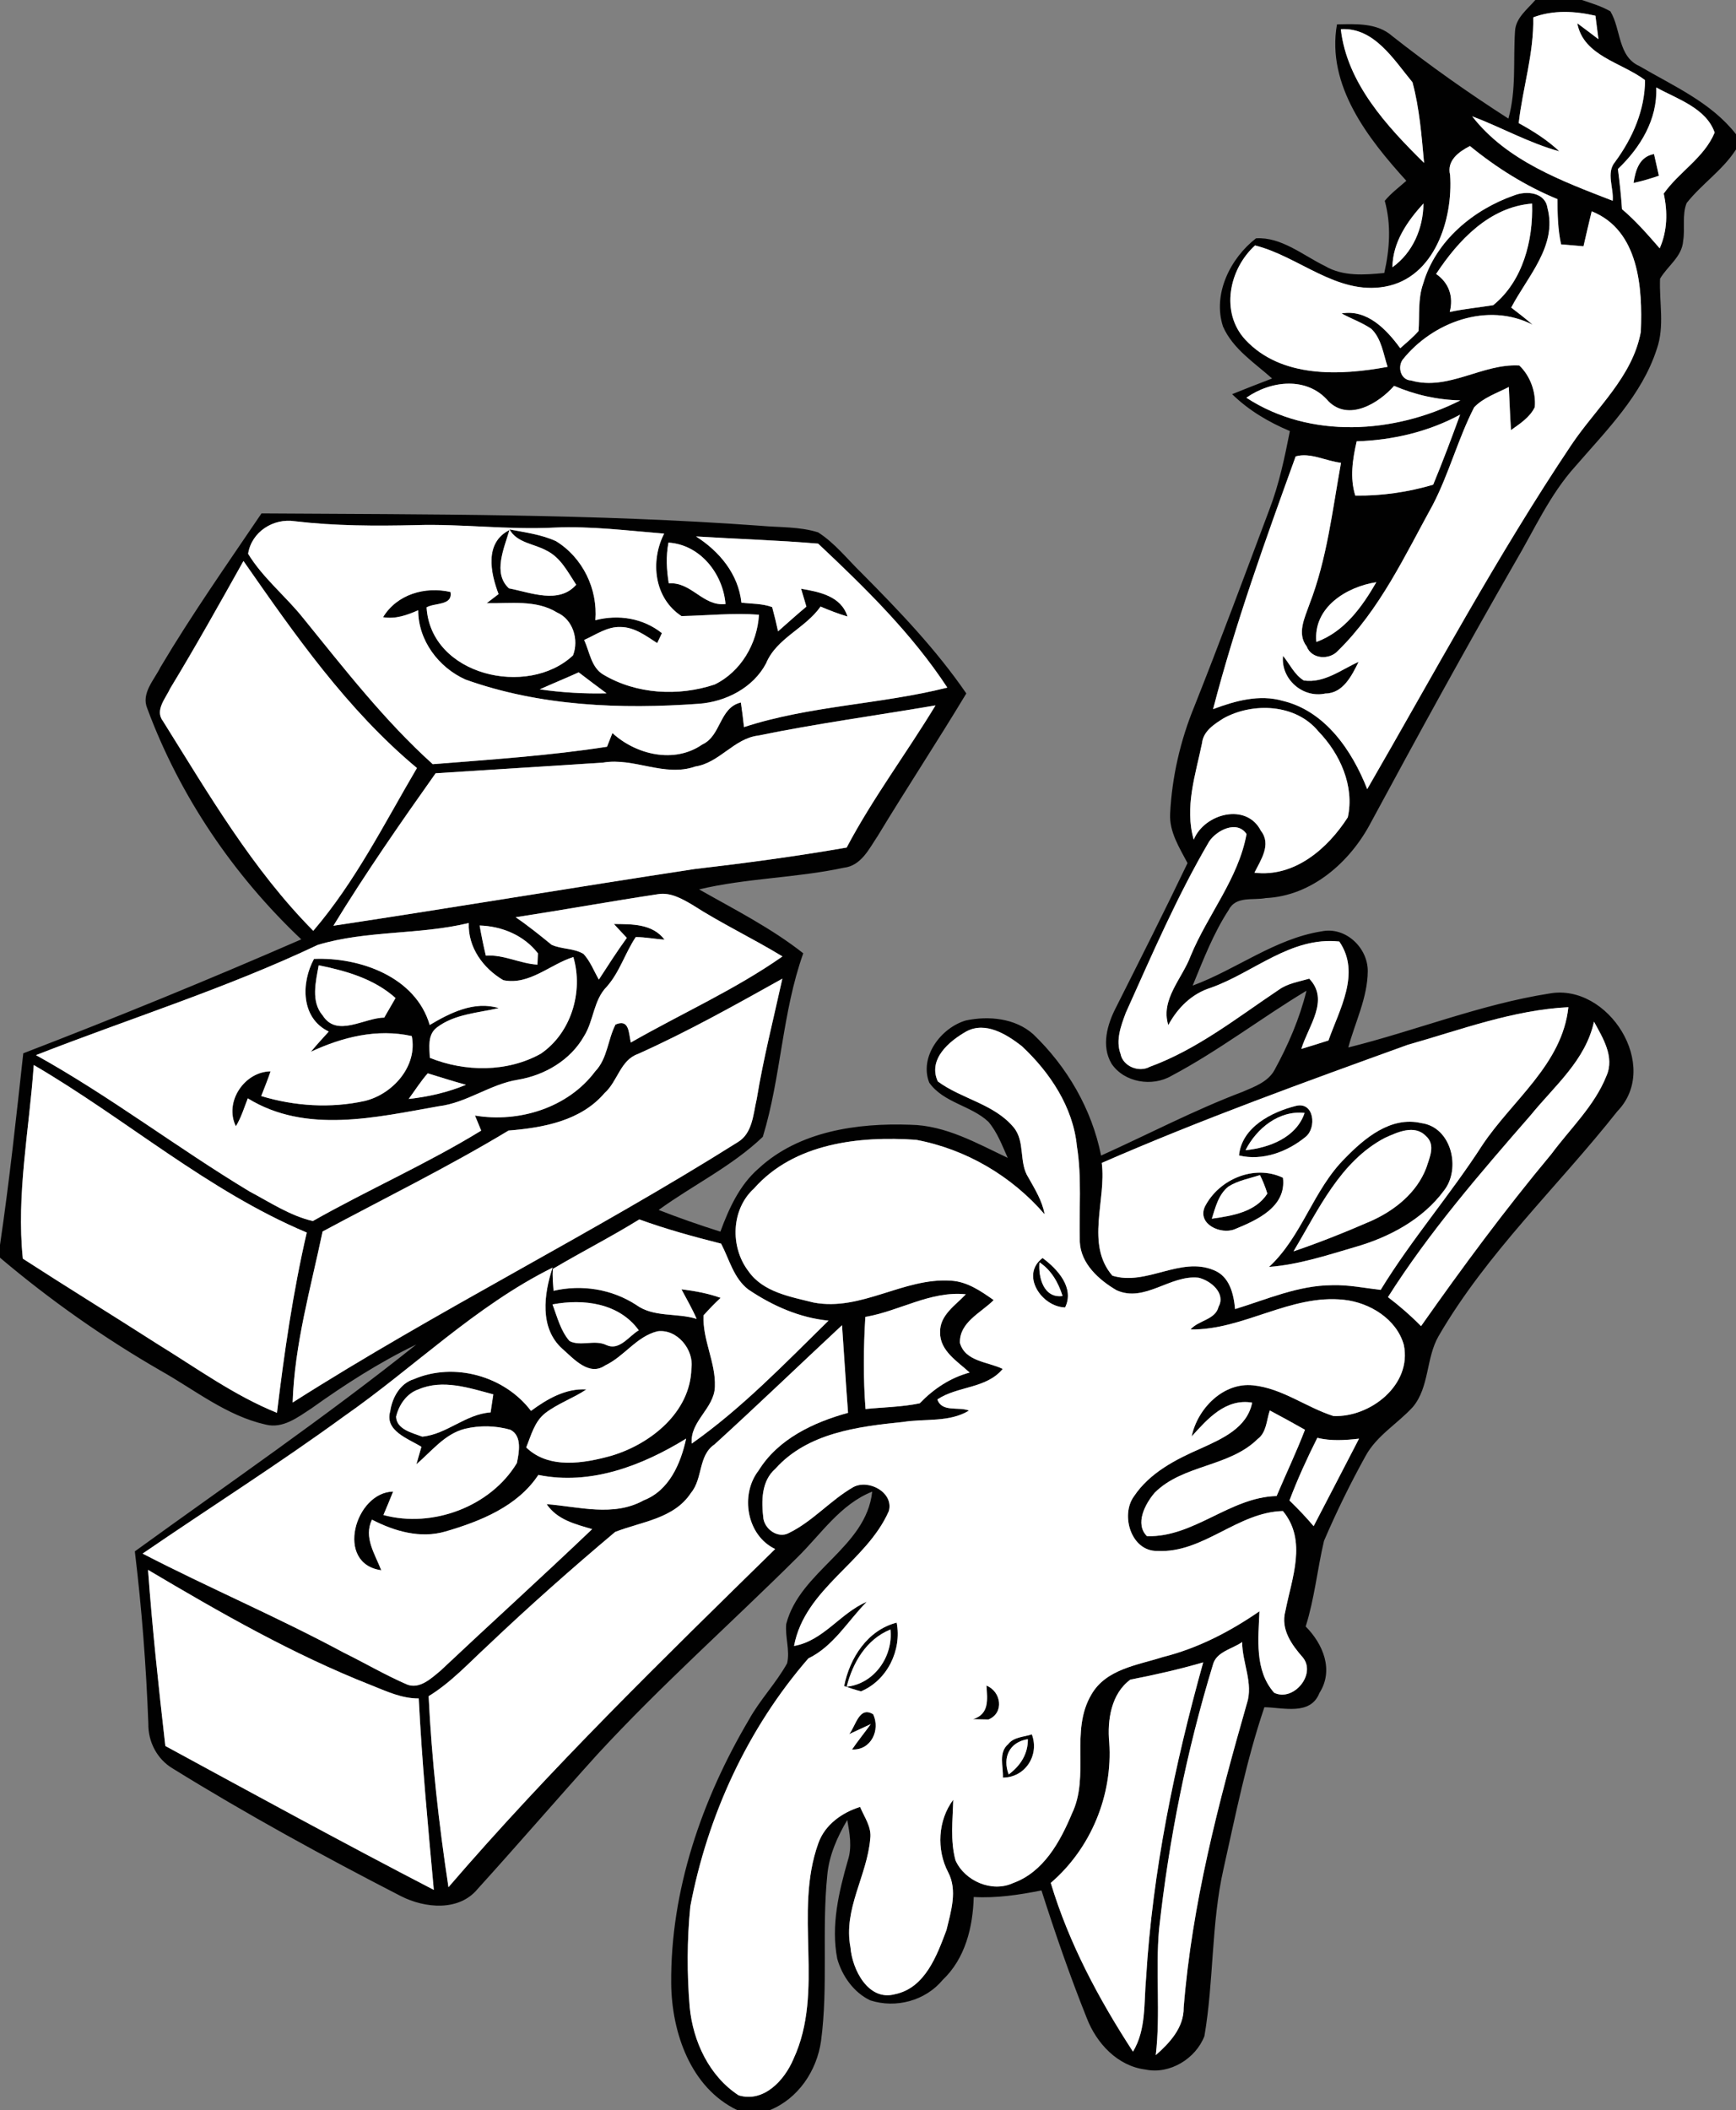 <?xml version="1.0" encoding="UTF-8" ?>
<!DOCTYPE svg PUBLIC "-//W3C//DTD SVG 1.1//EN" "http://www.w3.org/Graphics/SVG/1.1/DTD/svg11.dtd">
<svg width="288pt" height="350pt" viewBox="0 0 288 350" version="1.1" xmlns="http://www.w3.org/2000/svg">
<rect x="0" y="0" width="288" height="350" fill="#808080" stroke="none"/>
<g id="#010101ff">
<path fill="#010101" opacity="1.00" d=" M 254.71 0.00 L 262.43 0.00 C 264.04 0.54 265.68 1.03 267.16 1.88 C 268.95 4.85 268.37 9.38 272.01 10.98 C 277.64 14.28 283.87 16.98 288.00 22.26 L 288.00 24.79 C 285.80 28.23 282.31 30.51 279.81 33.68 C 279.02 35.65 279.58 37.89 279.23 39.96 C 279.06 42.58 276.63 44.12 275.40 46.23 C 275.24 50.11 276.19 54.11 274.86 57.89 C 272.38 65.58 266.49 71.40 261.33 77.37 C 257.09 82.07 254.51 87.92 251.32 93.32 C 243.13 107.56 235.24 121.96 227.44 136.41 C 224.02 142.95 217.65 148.61 209.99 148.96 C 207.90 149.37 205.02 148.58 203.85 150.91 C 201.30 154.80 199.63 159.19 197.86 163.48 C 205.12 160.80 211.48 155.71 219.25 154.48 C 223.20 153.65 226.94 157.18 226.91 161.10 C 226.87 165.51 224.81 169.55 223.68 173.74 C 234.86 170.96 245.64 166.58 257.05 164.79 C 266.81 163.03 275.57 176.84 268.32 184.32 C 258.48 196.78 246.67 207.80 238.65 221.63 C 236.55 225.29 237.16 230.03 234.40 233.36 C 231.85 236.15 228.39 238.11 226.54 241.51 C 224.01 246.08 221.70 250.79 219.65 255.58 C 218.54 260.28 218.08 265.14 216.61 269.78 C 219.49 272.68 221.32 277.01 218.89 280.81 C 217.41 284.60 212.87 283.22 209.76 283.17 C 206.79 291.92 204.99 300.99 202.98 309.98 C 200.92 319.09 201.39 328.54 199.81 337.72 C 198.38 341.45 194.07 344.11 190.05 343.27 C 185.40 342.70 181.90 338.91 180.29 334.72 C 177.51 327.77 175.06 320.69 172.78 313.56 C 169.08 314.29 165.32 314.87 161.54 314.65 C 161.40 319.65 160.14 324.84 156.40 328.39 C 153.53 331.86 148.62 333.17 144.37 331.79 C 141.64 330.49 139.71 327.76 138.90 324.90 C 137.83 319.41 139.15 313.84 140.66 308.57 C 141.38 306.37 140.96 304.08 140.56 301.87 C 138.90 304.69 137.53 307.76 137.24 311.07 C 136.32 320.19 137.42 329.42 136.21 338.53 C 135.51 343.48 132.42 348.09 127.71 350.00 L 122.32 350.00 C 114.55 346.28 111.45 337.12 111.35 329.04 C 111.21 313.56 116.44 298.45 124.25 285.23 C 126.08 281.93 128.75 279.18 130.58 275.89 C 131.08 273.76 130.23 271.55 130.43 269.38 C 132.71 260.53 143.69 256.74 144.70 247.41 C 139.40 249.52 136.22 254.45 132.30 258.30 C 121.27 269.26 109.61 279.59 99.07 291.03 C 92.41 298.40 85.93 305.94 79.26 313.29 C 76.15 317.09 70.48 316.52 66.52 314.51 C 53.65 307.89 40.95 300.94 28.65 293.33 C 26.05 291.78 24.56 288.90 24.61 285.90 C 24.25 276.35 23.52 266.81 22.37 257.32 C 38.01 245.99 53.96 235.06 69.06 223.01 C 62.92 225.97 57.17 229.67 51.63 233.63 C 49.40 235.08 46.93 237.01 44.08 236.29 C 37.61 234.84 32.34 230.55 26.67 227.36 C 17.24 221.92 8.31 215.64 0.00 208.61 L 0.00 206.49 C 1.56 195.93 2.69 185.32 3.86 174.71 C 19.37 168.74 34.75 162.45 49.98 155.81 C 38.73 145.17 29.82 132.04 24.43 117.50 C 23.38 115.00 25.59 112.76 26.63 110.65 C 31.83 101.90 37.68 93.58 43.38 85.16 C 70.95 85.34 98.55 85.20 126.05 87.20 C 129.27 87.50 132.61 87.32 135.72 88.30 C 138.52 90.09 140.58 92.76 142.94 95.05 C 149.16 101.32 155.30 107.72 160.31 115.02 C 155.53 122.96 150.43 130.70 145.63 138.63 C 144.19 140.77 142.88 143.60 139.99 143.93 C 132.07 145.63 123.88 145.64 115.98 147.52 C 121.86 150.86 127.93 153.92 133.26 158.12 C 129.74 167.97 129.59 178.65 126.55 188.56 C 121.44 193.45 114.96 196.56 109.27 200.69 C 112.64 202.01 116.06 203.20 119.51 204.29 C 120.93 200.45 122.68 196.57 125.83 193.83 C 132.54 187.61 142.24 186.24 151.04 186.56 C 156.89 186.66 162.04 189.62 167.18 192.05 C 166.25 189.98 165.45 187.79 163.96 186.05 C 161.07 183.35 156.53 182.92 154.16 179.58 C 152.47 175.28 156.12 170.46 160.24 169.26 C 164.02 168.46 168.43 168.88 171.42 171.55 C 177.05 176.96 181.13 183.97 182.67 191.67 C 190.50 188.14 198.12 184.13 206.16 181.09 C 208.11 180.25 210.36 179.45 211.44 177.48 C 213.71 173.33 215.61 168.94 216.74 164.33 C 209.18 168.88 202.15 174.31 194.33 178.45 C 191.15 180.31 186.51 179.56 184.41 176.44 C 182.65 173.49 183.69 169.88 185.17 167.05 C 189.16 159.11 193.17 151.18 197.01 143.16 C 195.66 140.60 193.97 137.98 194.12 134.97 C 194.43 128.86 195.82 122.81 198.15 117.15 C 202.45 106.33 206.50 95.41 210.59 84.51 C 212.20 80.31 213.12 75.90 213.99 71.50 C 210.47 70.02 207.15 68.06 204.41 65.38 C 206.61 64.48 208.83 63.63 211.04 62.78 C 208.11 60.16 204.52 57.88 202.89 54.15 C 201.14 48.77 204.11 42.84 208.37 39.53 C 212.57 39.27 216.18 42.36 219.82 44.13 C 222.80 45.88 226.36 45.60 229.65 45.28 C 230.55 41.31 230.82 37.26 229.73 33.31 C 230.77 32.05 232.09 31.07 233.31 29.99 C 226.94 22.97 220.03 14.16 221.80 4.05 C 224.96 3.99 228.45 3.75 230.99 6.00 C 237.18 10.87 243.61 15.42 250.24 19.67 C 251.58 14.94 251.02 10.01 251.34 5.18 C 251.45 2.96 253.38 1.56 254.71 0.00 M 254.36 2.88 C 254.49 8.85 252.62 14.55 251.95 20.42 C 254.35 21.74 256.69 23.21 258.69 25.10 C 253.65 23.72 249.09 21.12 244.23 19.29 C 249.97 26.68 259.11 30.03 267.54 33.30 C 267.75 31.16 266.40 28.68 267.95 26.84 C 270.85 22.90 272.89 18.26 272.91 13.29 C 269.06 10.36 262.69 9.32 261.67 3.86 C 262.85 4.72 264.01 5.62 265.18 6.50 C 265.05 5.53 264.80 3.59 264.68 2.61 C 261.27 1.82 257.68 1.63 254.36 2.88 M 222.44 4.84 C 223.45 13.77 230.08 20.95 236.25 27.02 C 235.84 22.54 235.50 18.00 234.33 13.65 C 231.22 9.90 227.98 4.50 222.44 4.84 M 274.77 14.51 C 274.99 19.82 272.13 24.49 268.41 28.03 C 268.70 30.25 268.94 32.47 269.09 34.70 C 271.39 36.64 273.37 38.93 275.34 41.19 C 276.62 38.29 276.68 35.17 276.01 32.11 C 278.56 28.50 282.73 26.16 284.46 21.99 C 283.06 17.94 278.26 16.42 274.77 14.51 M 240.57 29.02 C 241.07 36.39 238.00 46.09 229.75 47.55 C 221.77 48.97 215.50 42.53 208.21 40.71 C 203.90 44.63 202.40 51.81 206.61 56.36 C 212.57 62.74 222.30 62.31 230.20 60.85 C 229.49 58.70 229.20 56.19 227.50 54.54 C 225.96 53.49 224.19 52.88 222.57 51.99 C 226.83 51.26 230.03 54.66 232.30 57.76 C 233.33 56.84 234.42 55.96 235.33 54.91 C 235.53 52.30 235.20 49.61 236.09 47.09 C 238.15 39.95 244.43 34.75 251.27 32.38 C 253.27 31.61 256.34 31.90 256.72 34.49 C 258.40 40.77 253.39 45.87 250.71 51.02 C 251.92 51.93 253.11 52.87 254.26 53.86 C 246.77 50.03 237.65 53.43 232.68 59.68 C 231.83 60.92 232.38 63.03 234.08 63.11 C 240.31 64.88 245.89 60.27 252.05 60.62 C 253.86 62.34 254.84 65.03 254.62 67.53 C 253.80 69.23 252.16 70.27 250.67 71.34 C 250.51 68.96 250.43 66.57 250.31 64.19 C 248.35 65.21 246.11 65.93 244.56 67.56 C 241.89 72.77 240.41 78.50 237.72 83.70 C 233.07 92.14 228.92 101.13 221.95 107.96 C 220.52 109.52 217.56 109.34 216.78 107.22 C 215.11 105.07 216.47 102.45 217.23 100.24 C 220.15 92.71 221.04 84.65 222.47 76.76 C 219.98 76.49 217.38 75.00 214.95 75.70 C 209.95 89.52 204.95 103.38 201.25 117.62 C 204.92 116.25 208.92 115.12 212.82 116.25 C 219.86 117.94 224.32 124.51 226.82 130.89 C 237.91 111.71 248.39 92.14 260.73 73.73 C 264.79 67.69 270.86 62.49 272.21 55.03 C 272.52 47.78 271.92 38.19 264.06 35.05 C 263.59 36.98 263.14 38.91 262.70 40.85 C 261.46 40.75 260.22 40.64 258.98 40.53 C 258.45 38.06 258.38 35.54 258.38 33.03 C 253.10 30.85 248.27 27.83 243.86 24.22 C 242.02 25.17 239.98 26.63 240.57 29.02 M 231.00 44.33 C 234.40 41.90 236.11 37.85 236.15 33.75 C 233.46 36.71 231.05 40.16 231.00 44.33 M 238.25 45.44 C 240.39 46.92 241.17 49.22 240.51 51.74 C 242.89 51.24 245.32 51.00 247.72 50.62 C 252.64 46.64 254.37 39.88 254.17 33.77 C 247.10 34.33 241.92 39.86 238.25 45.44 M 206.77 65.97 C 217.34 72.87 231.33 71.95 242.28 66.41 C 238.48 66.33 234.77 65.50 231.28 64.00 C 228.72 66.91 223.75 69.93 220.39 66.56 C 216.88 62.42 210.86 63.10 206.77 65.97 M 225.07 73.20 C 224.40 76.16 223.91 79.23 224.84 82.20 C 229.23 82.27 233.56 81.63 237.76 80.40 C 239.35 76.57 240.81 72.68 242.23 68.78 C 236.95 71.63 231.05 73.01 225.07 73.20 M 41.16 91.85 C 43.63 95.90 47.43 98.90 50.36 102.60 C 57.15 110.96 63.77 119.51 71.79 126.75 C 81.44 125.98 91.12 125.35 100.70 123.86 C 100.92 123.30 101.37 122.16 101.60 121.59 C 105.54 125.20 111.88 126.70 116.50 123.49 C 119.66 122.06 119.31 117.37 122.91 116.52 C 123.11 117.87 123.28 119.23 123.43 120.60 C 134.38 117.03 146.03 116.85 157.16 114.05 C 151.26 105.06 143.52 97.49 135.73 90.17 C 128.99 89.60 122.22 89.40 115.47 88.98 C 119.36 91.46 122.50 95.22 123.00 99.96 C 124.70 100.16 126.47 100.09 128.10 100.70 C 128.46 102.03 128.79 103.37 129.08 104.72 C 130.64 103.35 132.18 101.95 133.78 100.62 C 133.49 99.63 133.20 98.64 132.90 97.65 C 135.95 98.18 139.53 98.86 140.60 102.26 C 139.08 101.81 137.60 101.23 136.13 100.61 C 133.58 104.25 128.84 105.83 127.09 110.03 C 124.96 114.08 120.41 116.40 115.97 116.73 C 102.98 117.67 89.61 117.14 77.24 112.72 C 72.77 110.73 69.37 106.22 69.38 101.22 C 67.54 102.03 65.60 102.73 63.55 102.37 C 65.87 98.56 70.53 97.23 74.73 98.19 C 75.15 100.48 72.12 99.95 70.77 100.74 C 71.45 112.03 87.53 115.77 95.06 108.71 C 96.07 106.12 95.06 102.75 92.41 101.59 C 88.91 99.43 84.63 100.13 80.74 100.05 C 81.23 99.67 82.22 98.91 82.71 98.54 C 81.38 95.02 80.33 90.03 84.51 87.92 C 83.66 90.91 81.69 95.09 84.44 97.59 C 88.04 98.28 92.71 100.26 95.59 96.99 C 94.22 94.92 93.03 92.49 90.70 91.34 C 88.63 90.17 85.80 90.09 84.52 87.81 C 87.12 88.31 89.81 88.65 92.24 89.76 C 96.68 92.50 99.19 97.69 98.77 102.87 C 102.61 101.88 106.68 102.52 109.81 105.02 C 109.61 105.43 109.23 106.25 109.03 106.67 C 107.17 105.47 105.26 104.01 102.95 104.00 C 100.73 103.91 98.85 105.29 96.91 106.15 C 97.82 108.10 98.07 110.71 100.10 111.90 C 105.59 115.16 112.54 115.54 118.55 113.54 C 122.93 111.42 125.63 106.74 125.91 101.96 C 121.62 101.64 117.34 102.10 113.06 102.19 C 108.52 99.22 107.83 93.11 110.18 88.51 C 104.12 88.02 98.06 87.24 91.98 87.51 C 84.31 87.91 76.66 86.87 68.99 87.10 C 62.29 87.26 55.59 87.24 48.93 86.46 C 45.36 85.90 41.74 88.20 41.16 91.85 M 110.90 90.00 C 110.46 92.25 110.58 94.52 110.95 96.76 C 114.73 96.48 116.60 100.61 120.36 100.19 C 119.94 95.16 116.17 90.34 110.90 90.00 M 40.39 93.05 C 36.42 100.14 32.46 107.23 28.24 114.18 C 27.48 115.84 25.64 117.81 27.05 119.63 C 34.61 131.71 41.88 144.20 51.97 154.39 C 58.95 146.26 63.76 136.58 69.17 127.39 C 57.60 117.74 48.93 105.31 40.39 93.05 M 218.38 106.48 C 223.02 104.80 225.96 100.67 228.33 96.57 C 223.37 97.33 217.83 100.76 218.38 106.48 M 89.54 114.34 C 93.21 114.87 96.92 115.09 100.63 115.00 C 99.08 113.85 97.53 112.70 96.00 111.52 C 93.86 112.49 91.68 113.38 89.54 114.34 M 125.77 122.01 C 121.75 122.51 119.36 126.53 115.35 127.14 C 110.21 128.94 105.21 125.61 100.04 126.49 C 90.78 127.11 81.52 127.65 72.27 128.26 C 66.40 136.54 60.61 144.88 55.31 153.55 C 75.29 150.53 95.22 147.19 115.19 144.15 C 123.64 143.17 132.08 142.04 140.46 140.58 C 144.80 132.37 150.40 124.93 155.20 117.00 C 145.39 118.68 135.51 120.01 125.77 122.01 M 203.02 119.12 C 201.48 120.09 199.63 121.25 199.42 123.24 C 198.34 128.49 196.48 133.91 198.04 139.27 C 199.81 134.93 206.79 133.08 209.18 137.80 C 210.97 140.07 209.16 142.64 208.11 144.75 C 214.73 145.56 220.26 140.78 223.60 135.56 C 224.74 130.37 222.29 124.99 218.71 121.30 C 214.99 116.76 207.93 116.45 203.02 119.12 M 200.60 139.57 C 195.26 148.68 191.09 158.40 186.76 168.01 C 185.97 170.14 185.06 172.52 185.89 174.78 C 186.28 176.88 188.95 177.94 190.76 176.94 C 198.63 174.06 205.25 168.79 212.14 164.18 C 213.63 163.10 215.48 162.84 217.20 162.33 C 220.63 165.89 217.01 170.24 215.89 173.98 C 217.39 173.53 218.89 173.06 220.39 172.58 C 222.21 167.41 225.79 161.43 222.19 156.17 C 214.14 155.30 207.99 161.32 200.86 163.84 C 197.70 164.83 195.37 167.17 193.82 170.03 C 192.48 165.79 196.15 162.28 197.53 158.55 C 200.36 151.70 205.45 145.75 206.80 138.34 C 205.21 135.98 201.84 137.71 200.60 139.57 M 85.55 152.14 C 87.62 153.55 89.56 155.12 91.50 156.70 C 93.18 157.48 95.20 157.24 96.81 158.23 C 97.94 159.46 98.53 161.06 99.35 162.48 C 100.86 160.15 102.36 157.81 103.99 155.56 C 103.27 154.80 102.55 154.03 101.85 153.26 C 104.84 153.29 108.23 153.20 110.24 155.85 C 108.64 155.76 107.07 155.43 105.47 155.43 C 103.70 158.08 102.80 161.25 100.66 163.66 C 98.45 165.90 98.51 169.30 96.89 171.87 C 94.63 175.85 90.37 178.35 85.93 179.09 C 81.30 179.83 77.45 182.92 72.78 183.49 C 62.38 185.32 50.75 188.13 41.11 182.18 C 40.50 183.74 40.02 185.36 39.13 186.81 C 37.15 182.80 40.54 177.75 44.89 177.70 C 44.42 179.08 43.87 180.43 43.34 181.80 C 48.88 183.48 54.86 183.86 60.52 182.61 C 65.18 181.48 69.31 176.83 68.31 171.85 C 62.56 170.57 56.80 172.02 51.58 174.45 C 52.53 173.30 53.54 172.20 54.54 171.10 C 49.91 168.88 49.92 163.05 52.09 159.05 C 59.70 158.74 68.95 162.01 71.29 170.01 C 74.70 167.98 78.69 165.98 82.74 167.21 C 79.26 168.02 75.37 168.19 72.43 170.46 C 70.89 171.68 71.25 173.75 71.31 175.46 C 77.15 177.81 84.13 177.88 89.71 174.78 C 94.75 171.35 96.81 164.51 95.12 158.74 C 91.26 159.95 87.78 163.47 83.50 162.58 C 80.14 160.60 77.61 157.13 77.77 153.10 C 69.54 155.09 60.84 154.28 52.71 156.73 C 37.58 163.91 21.55 168.92 5.97 175.01 C 18.24 181.82 29.39 190.39 41.39 197.62 C 44.79 199.42 48.13 201.66 51.90 202.53 C 61.10 197.32 70.81 193.06 79.83 187.53 C 79.49 186.69 79.15 185.86 78.80 185.03 C 86.07 186.26 94.22 183.75 98.73 177.72 C 100.79 175.58 100.81 172.47 102.11 169.94 C 104.42 168.93 104.29 171.36 104.65 172.92 C 113.02 168.12 121.89 164.19 129.81 158.64 C 124.91 155.65 119.69 153.19 114.86 150.08 C 113.14 149.07 111.20 147.96 109.13 148.32 C 101.26 149.51 93.42 150.93 85.55 152.14 M 79.57 153.51 C 79.86 155.18 80.20 156.85 80.60 158.51 C 83.58 158.30 86.24 159.83 89.16 160.00 C 89.18 159.54 89.22 158.60 89.24 158.13 C 86.93 155.14 83.29 153.63 79.57 153.51 M 52.87 160.11 C 52.39 162.83 51.54 166.12 53.54 168.44 C 55.90 172.14 60.40 168.81 63.74 168.79 C 64.36 167.71 64.99 166.62 65.62 165.54 C 62.08 162.36 57.43 161.03 52.87 160.11 M 105.83 174.82 C 102.90 175.85 102.47 179.37 100.30 181.30 C 96.36 185.92 90.11 187.06 84.37 187.52 C 74.36 193.56 63.83 198.73 53.52 204.26 C 51.55 213.66 48.86 222.97 48.55 232.63 C 72.64 217.30 98.29 204.62 122.45 189.41 C 124.86 187.93 124.96 184.76 125.54 182.29 C 126.64 175.57 128.33 168.98 129.79 162.33 C 121.92 166.72 114.06 171.13 105.83 174.82 M 233.54 173.30 C 216.48 179.47 199.41 185.63 182.78 192.89 C 183.58 199.05 180.04 206.35 184.54 211.59 C 190.18 213.35 195.82 208.34 201.38 210.68 C 204.00 211.73 204.66 214.61 204.90 217.13 C 210.17 215.52 215.37 213.20 220.97 213.17 C 223.69 213.08 226.36 213.64 229.05 213.95 C 234.15 205.60 240.61 198.18 245.91 189.95 C 250.86 182.51 259.19 176.53 260.19 167.06 C 251.01 167.52 242.30 170.82 233.54 173.30 M 264.44 169.46 C 263.05 175.87 257.90 180.10 253.95 184.96 C 245.54 194.61 237.13 204.32 230.26 215.15 C 232.20 216.62 234.04 218.22 235.75 219.96 C 242.62 210.19 249.72 200.59 257.37 191.42 C 260.51 187.18 264.53 183.43 266.51 178.45 C 267.90 175.31 265.91 172.15 264.44 169.46 M 160.33 171.07 C 157.47 172.69 153.90 175.68 155.58 179.37 C 159.51 182.28 164.85 183.07 168.12 186.94 C 170.15 189.32 168.96 192.80 170.62 195.33 C 171.70 197.27 172.91 199.18 173.30 201.41 C 167.82 195.05 160.23 190.60 151.98 189.06 C 142.54 188.40 131.75 189.60 125.10 197.12 C 121.28 200.59 121.10 206.81 124.15 210.83 C 126.59 214.34 131.13 215.08 134.99 216.05 C 142.89 217.54 149.90 211.89 157.74 212.42 C 160.45 212.56 162.71 214.14 164.85 215.64 C 162.77 217.74 159.13 219.31 159.25 222.75 C 160.14 225.86 163.91 225.86 166.35 227.06 C 163.61 230.37 158.90 229.86 155.51 232.12 C 156.25 234.31 159.05 233.27 160.76 233.97 C 157.46 235.97 153.45 235.27 149.79 235.86 C 142.31 236.62 133.97 237.67 128.65 243.60 C 126.27 245.67 126.30 249.03 126.65 251.90 C 126.96 253.73 129.11 255.21 130.86 254.28 C 134.85 252.34 137.76 248.84 141.58 246.65 C 144.14 245.30 148.30 247.57 147.46 250.63 C 143.74 259.13 133.52 263.44 131.73 273.01 C 136.60 272.16 139.39 267.56 143.79 265.69 C 140.62 268.89 138.30 273.04 134.10 275.08 C 124.02 286.69 117.38 301.15 114.52 316.22 C 113.97 321.77 113.96 327.37 114.42 332.93 C 114.98 338.61 117.64 344.34 122.53 347.54 C 126.70 348.81 130.15 345.04 131.62 341.55 C 136.89 330.24 131.59 317.26 135.77 305.71 C 136.85 302.66 139.69 300.64 142.69 299.71 C 143.39 301.40 144.64 303.06 144.37 304.99 C 143.86 311.11 139.87 316.66 141.09 322.99 C 141.38 326.67 144.04 331.98 148.48 330.77 C 153.48 329.74 155.43 324.36 157.02 320.13 C 157.76 317.05 158.88 313.55 157.30 310.55 C 155.33 306.79 155.59 301.94 158.14 298.52 C 158.06 301.87 157.62 305.30 158.52 308.58 C 160.06 312.01 164.57 313.95 168.06 312.34 C 173.11 310.53 175.88 305.49 177.83 300.82 C 180.85 294.59 177.46 287.11 181.07 281.05 C 183.51 276.83 188.70 276.20 192.91 274.85 C 198.72 273.40 204.04 270.64 208.94 267.26 C 208.76 271.81 208.10 277.06 211.38 280.77 C 214.56 282.32 218.41 277.73 216.15 274.93 C 214.29 272.81 212.43 270.25 213.24 267.24 C 214.30 261.78 216.90 255.54 212.83 250.63 C 205.27 250.82 199.61 257.66 192.00 257.25 C 187.65 257.34 185.84 251.29 188.13 248.18 C 190.74 244.27 195.08 242.05 199.26 240.23 C 202.74 238.64 206.90 236.85 207.73 232.65 C 203.32 231.92 200.33 235.35 197.70 238.25 C 198.65 233.65 202.94 229.23 207.92 229.78 C 212.75 230.29 216.69 233.43 221.21 234.87 C 227.31 235.14 234.28 229.70 232.89 223.07 C 231.70 218.79 227.24 216.06 223.00 215.60 C 214.10 214.60 206.25 220.66 197.51 220.51 C 198.84 218.97 201.64 218.92 202.16 216.74 C 203.39 214.50 200.84 212.39 198.83 211.93 C 194.14 211.41 189.90 216.12 185.24 214.01 C 182.32 212.31 179.30 209.61 179.14 205.99 C 178.99 200.68 179.50 195.33 178.65 190.06 C 178.01 183.60 174.16 177.85 169.51 173.51 C 166.99 171.56 163.53 169.38 160.33 171.07 M 5.60 176.65 C 4.87 187.32 2.68 198.13 3.79 208.77 C 11.17 213.55 18.67 218.15 26.07 222.90 C 32.58 226.89 38.84 231.47 45.95 234.34 C 47.16 224.30 48.61 214.30 50.89 204.44 C 34.45 197.52 20.90 185.58 5.60 176.65 M 67.80 182.28 C 71.05 181.92 74.28 181.19 77.30 179.93 C 75.17 179.36 73.07 178.66 70.96 178.03 C 69.79 179.35 68.85 180.86 67.80 182.28 M 91.73 210.46 C 91.60 211.67 91.76 212.88 91.83 214.10 C 96.51 213.02 101.49 213.81 105.53 216.43 C 108.45 218.56 112.26 217.72 115.57 218.76 C 114.84 217.07 113.91 215.47 113.05 213.85 C 115.25 214.12 117.45 214.52 119.55 215.27 C 118.56 216.19 117.62 217.16 116.72 218.17 C 116.52 222.23 118.76 225.97 118.60 230.01 C 118.49 233.65 114.43 235.72 114.76 239.44 C 123.08 233.58 130.20 226.16 137.45 219.05 C 132.63 218.58 128.12 216.57 124.14 213.88 C 121.69 211.99 121.00 208.88 119.63 206.28 C 115.06 205.12 110.50 203.88 106.06 202.26 C 101.38 205.16 96.46 207.65 91.73 210.46 M 56.99 234.98 C 46.12 242.90 34.75 250.09 23.66 257.69 C 34.65 263.38 46.05 268.21 56.95 274.08 C 60.49 275.82 63.90 277.83 67.52 279.40 C 69.62 280.24 71.57 278.36 73.07 277.12 C 81.43 269.25 89.94 261.55 98.24 253.63 C 95.44 252.81 92.43 252.08 90.69 249.49 C 96.03 249.90 101.78 251.64 106.80 248.85 C 111.03 247.21 112.93 242.75 113.83 238.62 C 106.55 243.10 97.98 246.41 89.31 244.64 C 85.87 249.86 79.68 252.34 73.91 254.02 C 69.74 255.24 65.44 253.99 61.71 252.06 C 60.29 255.00 62.21 257.75 63.25 260.45 C 55.50 259.38 58.89 247.52 65.22 247.40 C 64.70 248.70 64.16 250.00 63.61 251.29 C 71.72 253.49 81.37 249.93 85.75 242.67 C 86.11 240.90 86.65 238.16 84.67 237.15 C 82.23 236.45 79.59 236.40 77.13 236.99 C 73.78 237.83 71.60 240.73 69.08 242.87 C 69.35 241.90 69.63 240.94 69.91 239.98 C 67.73 238.61 63.77 237.35 64.74 234.07 C 65.06 231.83 66.37 229.46 68.65 228.76 C 75.35 225.89 83.71 228.23 88.09 234.02 C 90.77 232.05 93.81 230.26 97.28 230.46 C 95.08 231.94 92.52 232.79 90.42 234.42 C 88.66 235.82 88.11 238.09 87.30 240.08 C 91.04 243.73 96.89 242.73 101.46 241.45 C 107.94 239.51 114.53 234.26 114.70 226.99 C 115.17 223.87 112.31 220.37 109.06 220.82 C 105.58 221.69 103.55 225.00 100.39 226.48 C 97.72 228.34 95.17 225.36 93.29 223.72 C 89.46 220.27 90.23 214.65 91.67 210.26 C 78.84 216.63 68.65 226.86 56.99 234.98 M 143.56 218.43 C 143.25 223.52 143.20 228.62 143.59 233.71 C 146.59 233.40 149.63 233.38 152.58 232.76 C 154.87 230.38 157.63 228.53 160.86 227.66 C 158.86 225.82 155.92 224.07 155.96 221.01 C 155.87 218.15 158.50 216.52 160.23 214.68 C 154.35 214.08 149.20 217.48 143.56 218.43 M 91.66 216.36 C 92.45 218.44 92.99 220.72 94.49 222.44 C 96.36 223.37 98.65 222.15 100.60 223.10 C 102.76 224.10 104.32 221.62 105.97 220.65 C 102.70 216.13 96.79 215.38 91.66 216.36 M 118.54 239.58 C 115.80 241.44 116.63 245.23 114.63 247.62 C 111.83 251.92 106.38 252.39 102.05 254.10 C 94.84 260.17 87.77 266.43 80.94 272.92 C 77.77 275.84 74.82 279.07 71.11 281.34 C 71.62 291.96 72.80 302.51 74.40 313.02 C 91.38 293.29 110.03 275.13 128.60 256.93 C 123.87 254.69 122.73 247.92 125.85 243.91 C 129.09 238.67 134.95 235.92 140.69 234.34 C 140.32 229.49 140.04 224.65 139.69 219.81 C 132.63 226.39 125.68 233.08 118.54 239.58 M 69.43 230.45 C 67.47 231.11 66.16 233.05 65.71 234.99 C 65.80 237.11 68.43 237.67 70.05 238.29 C 74.10 237.91 77.25 234.55 81.39 234.27 C 81.54 233.27 81.69 232.27 81.84 231.28 C 77.85 230.22 73.46 228.72 69.43 230.45 M 210.66 233.95 C 210.10 235.56 210.14 237.58 208.64 238.69 C 203.91 243.35 196.27 242.90 191.57 247.58 C 189.99 249.42 188.22 252.75 190.28 254.80 C 198.09 255.02 204.01 248.34 211.79 248.14 C 213.34 244.47 215.07 240.87 216.49 237.15 C 214.56 236.05 212.62 234.99 210.66 233.95 M 213.92 248.88 C 215.32 250.24 216.67 251.65 217.93 253.14 C 220.43 248.30 222.97 243.48 225.46 238.63 C 223.15 238.89 220.82 239.05 218.54 238.49 C 216.84 241.88 215.26 245.33 213.92 248.88 M 24.56 260.39 C 25.27 270.15 26.32 279.88 27.43 289.60 C 42.23 297.64 57.01 305.72 71.97 313.47 C 71.00 302.90 70.00 292.33 69.47 281.72 C 66.65 281.74 64.09 280.52 61.53 279.50 C 48.59 274.40 36.49 267.46 24.56 260.39 M 201.22 276.13 C 196.86 290.42 193.92 305.12 192.29 319.97 C 191.67 326.92 192.55 333.92 191.74 340.88 C 194.07 338.83 196.41 336.31 196.37 332.99 C 197.75 315.83 202.11 299.11 206.84 282.61 C 207.98 279.22 206.08 275.80 206.07 272.36 C 204.44 273.53 201.78 273.94 201.22 276.13 M 187.53 278.59 C 184.35 280.90 183.67 285.32 184.02 289.00 C 184.62 297.77 180.99 306.58 174.32 312.31 C 177.32 322.30 182.29 331.59 187.96 340.30 C 190.18 336.62 189.75 332.23 190.13 328.13 C 191.21 310.36 194.83 292.85 199.61 275.73 C 195.63 276.89 191.60 277.80 187.53 278.59 Z" />
<path fill="#010101" opacity="1.00" d=" M 271.00 30.35 C 271.33 28.22 271.97 25.98 274.40 25.55 C 274.60 26.45 275.01 28.25 275.21 29.15 C 273.83 29.62 272.43 30.04 271.00 30.35 Z" />
<path fill="#010101" opacity="1.00" d=" M 212.85 108.78 C 213.97 110.15 214.74 111.92 216.30 112.87 C 219.68 113.36 222.48 111.08 225.39 109.78 C 224.28 112.04 222.81 115.01 219.89 115.03 C 216.12 115.86 212.45 112.63 212.85 108.78 Z" />
<path fill="#010101" opacity="1.00" d=" M 205.55 191.65 C 206.00 186.96 210.94 184.45 214.99 183.43 C 218.02 182.67 218.48 187.09 216.58 188.58 C 213.58 191.05 209.44 192.60 205.55 191.65 M 206.63 190.78 C 210.56 190.39 215.06 188.68 216.43 184.60 C 212.18 184.13 208.46 187.17 206.63 190.78 Z" />
<path fill="#010101" opacity="1.00" d=" M 223.13 192.12 C 226.39 188.76 230.75 185.11 235.78 186.28 C 240.80 186.94 242.41 193.83 239.57 197.46 C 236.00 202.30 230.43 205.24 224.75 206.86 C 220.08 208.23 215.41 209.77 210.53 210.14 C 216.03 205.05 217.84 197.38 223.13 192.12 M 229.74 188.74 C 222.32 192.64 218.71 200.69 214.59 207.56 C 218.98 206.07 223.28 204.34 227.53 202.49 C 231.43 200.73 235.06 197.81 236.62 193.71 C 237.16 191.99 238.21 189.88 236.55 188.42 C 234.64 186.46 231.81 187.81 229.74 188.74 Z" />
<path fill="#010101" opacity="1.00" d=" M 199.87 200.18 C 202.16 195.63 208.07 193.07 212.84 195.35 C 213.44 200.19 208.53 202.38 204.81 203.90 C 202.53 204.81 198.61 203.06 199.87 200.18 M 203.82 196.79 C 202.15 198.09 201.65 200.23 201.04 202.14 C 204.39 201.66 208.26 201.07 210.25 197.98 C 209.93 196.92 209.52 195.90 209.03 194.91 C 207.28 195.47 205.40 195.81 203.82 196.79 Z" />
<path fill="#010101" opacity="1.00" d=" M 176.70 216.86 C 172.81 216.78 169.24 211.46 172.96 208.66 C 175.43 210.48 178.30 213.60 176.70 216.86 M 172.45 209.38 C 172.22 211.84 173.13 215.39 176.28 214.96 C 175.58 212.75 174.43 210.69 172.45 209.38 Z" />
<path fill="#010101" opacity="1.00" d=" M 140.04 279.66 C 140.97 274.99 143.92 270.38 148.76 269.14 C 149.63 273.72 147.19 278.71 142.84 280.54 C 141.89 280.29 140.96 279.99 140.04 279.66 M 140.46 279.77 C 145.04 279.29 148.20 274.74 147.72 270.28 C 143.72 271.91 141.48 275.76 140.46 279.77 Z" />
<path fill="#010101" opacity="1.00" d=" M 163.65 279.58 C 166.11 280.57 166.64 284.12 163.98 285.21 C 163.34 285.20 162.06 285.17 161.41 285.16 C 164.16 284.32 163.81 281.87 163.65 279.58 Z" />
<path fill="#010101" opacity="1.00" d=" M 162.29 281.27 C 162.94 281.92 162.94 281.92 162.29 281.27 Z" />
<path fill="#010101" opacity="1.00" d=" M 140.88 287.63 C 141.97 286.29 142.53 282.90 144.86 284.34 C 146.09 286.96 144.50 290.35 141.35 290.18 C 142.34 288.74 143.44 287.38 144.46 285.97 C 143.57 286.39 141.77 287.22 140.88 287.63 Z" />
<path fill="#010101" opacity="1.00" d=" M 167.26 289.29 C 168.19 288.09 169.86 288.12 171.18 287.67 C 172.48 291.11 170.10 294.83 166.38 294.85 C 166.47 293.00 165.61 290.68 167.26 289.29 M 167.34 294.32 C 169.28 292.88 170.55 290.93 170.52 288.47 C 167.46 288.95 166.27 291.51 167.34 294.32 Z" />
</g>
<g id="#ffffffff">
<path fill="#ffffff" opacity="1.00" d=" M 254.36 2.88 C 257.68 1.63 261.27 1.82 264.68 2.61 C 264.80 3.59 265.05 5.53 265.18 6.50 C 264.01 5.62 262.85 4.72 261.67 3.86 C 262.69 9.32 269.06 10.36 272.91 13.29 C 272.89 18.26 270.85 22.90 267.95 26.84 C 266.40 28.68 267.75 31.16 267.54 33.30 C 259.11 30.03 249.97 26.68 244.23 19.29 C 249.09 21.12 253.65 23.72 258.69 25.10 C 256.69 23.21 254.35 21.74 251.95 20.42 C 252.62 14.55 254.49 8.85 254.36 2.88 Z" />
<path fill="#ffffff" opacity="1.00" d=" M 222.44 4.84 C 227.98 4.50 231.22 9.90 234.33 13.65 C 235.50 18.00 235.84 22.54 236.25 27.02 C 230.08 20.95 223.45 13.77 222.44 4.84 Z" />
<path fill="#ffffff" opacity="1.00" d=" M 274.77 14.51 C 278.26 16.42 283.06 17.94 284.46 21.99 C 282.73 26.16 278.56 28.50 276.01 32.11 C 276.68 35.17 276.62 38.29 275.34 41.19 C 273.37 38.93 271.39 36.64 269.09 34.70 C 268.94 32.47 268.70 30.25 268.41 28.03 C 272.13 24.49 274.99 19.82 274.77 14.51 M 271.00 30.35 C 272.43 30.04 273.83 29.62 275.21 29.15 C 275.01 28.25 274.60 26.45 274.40 25.55 C 271.97 25.98 271.33 28.22 271.00 30.35 Z" />
<path fill="#ffffff" opacity="1.00" d=" M 240.57 29.02 C 239.98 26.63 242.02 25.17 243.86 24.22 C 248.27 27.83 253.10 30.85 258.38 33.03 C 258.38 35.54 258.45 38.06 258.98 40.53 C 260.22 40.64 261.46 40.75 262.70 40.85 C 263.14 38.91 263.59 36.98 264.06 35.05 C 271.92 38.19 272.52 47.78 272.21 55.03 C 270.86 62.49 264.79 67.69 260.73 73.73 C 248.39 92.14 237.91 111.71 226.82 130.89 C 224.32 124.51 219.86 117.94 212.82 116.25 C 208.92 115.12 204.92 116.25 201.25 117.62 C 204.95 103.38 209.95 89.52 214.95 75.70 C 217.38 75.00 219.98 76.49 222.47 76.76 C 221.04 84.65 220.15 92.71 217.23 100.24 C 216.47 102.45 215.11 105.07 216.78 107.22 C 217.56 109.34 220.52 109.52 221.95 107.96 C 228.92 101.13 233.07 92.14 237.72 83.70 C 240.41 78.50 241.89 72.77 244.56 67.56 C 246.11 65.93 248.35 65.21 250.31 64.19 C 250.43 66.57 250.51 68.96 250.67 71.34 C 252.16 70.27 253.80 69.23 254.62 67.53 C 254.84 65.03 253.86 62.34 252.05 60.62 C 245.89 60.27 240.31 64.88 234.08 63.11 C 232.38 63.03 231.83 60.92 232.68 59.68 C 237.65 53.43 246.77 50.03 254.26 53.86 C 253.11 52.87 251.92 51.93 250.71 51.02 C 253.39 45.87 258.40 40.77 256.72 34.49 C 256.34 31.90 253.27 31.61 251.27 32.38 C 244.43 34.75 238.15 39.95 236.09 47.09 C 235.20 49.61 235.53 52.30 235.33 54.91 C 234.42 55.96 233.33 56.84 232.30 57.76 C 230.03 54.66 226.83 51.26 222.57 51.99 C 224.19 52.88 225.96 53.49 227.50 54.54 C 229.20 56.19 229.49 58.70 230.20 60.85 C 222.30 62.31 212.57 62.74 206.61 56.36 C 202.40 51.81 203.90 44.63 208.21 40.71 C 215.50 42.53 221.77 48.97 229.75 47.55 C 238.00 46.09 241.07 36.39 240.57 29.02 M 212.85 108.78 C 212.45 112.63 216.12 115.86 219.89 115.03 C 222.81 115.01 224.28 112.04 225.39 109.78 C 222.48 111.08 219.68 113.36 216.30 112.87 C 214.74 111.92 213.97 110.15 212.85 108.78 Z" />
<path fill="#ffffff" opacity="1.00" d=" M 231.00 44.33 C 231.05 40.16 233.46 36.71 236.15 33.75 C 236.11 37.85 234.40 41.90 231.00 44.33 Z" />
<path fill="#ffffff" opacity="1.00" d=" M 238.25 45.44 C 241.92 39.86 247.10 34.33 254.17 33.77 C 254.37 39.88 252.64 46.64 247.72 50.62 C 245.32 51.00 242.89 51.24 240.51 51.74 C 241.17 49.22 240.39 46.92 238.25 45.44 Z" />
<path fill="#ffffff" opacity="1.00" d=" M 206.77 65.97 C 210.86 63.10 216.88 62.42 220.39 66.56 C 223.75 69.93 228.72 66.91 231.28 64.00 C 234.77 65.50 238.48 66.33 242.28 66.41 C 231.33 71.95 217.34 72.87 206.77 65.97 Z" />
<path fill="#ffffff" opacity="1.00" d=" M 225.07 73.20 C 231.05 73.01 236.95 71.63 242.23 68.78 C 240.81 72.68 239.35 76.57 237.76 80.40 C 233.56 81.63 229.23 82.27 224.84 82.20 C 223.91 79.23 224.40 76.16 225.07 73.20 Z" />
<path fill="#ffffff" opacity="1.00" d=" M 41.16 91.85 C 41.74 88.20 45.36 85.90 48.93 86.46 C 55.59 87.24 62.29 87.26 68.99 87.10 C 76.66 86.87 84.31 87.91 91.98 87.51 C 98.06 87.24 104.12 88.02 110.18 88.51 C 107.83 93.11 108.52 99.22 113.06 102.19 C 117.34 102.10 121.62 101.64 125.91 101.96 C 125.63 106.74 122.93 111.42 118.55 113.54 C 112.54 115.54 105.59 115.16 100.10 111.90 C 98.07 110.71 97.82 108.10 96.91 106.15 C 98.85 105.29 100.73 103.91 102.95 104.00 C 105.26 104.01 107.17 105.47 109.03 106.67 C 109.23 106.25 109.61 105.43 109.81 105.02 C 106.68 102.52 102.61 101.88 98.77 102.87 C 99.19 97.69 96.68 92.50 92.24 89.76 C 89.81 88.65 87.12 88.31 84.52 87.81 C 85.80 90.09 88.63 90.17 90.70 91.34 C 93.03 92.49 94.22 94.92 95.59 96.99 C 92.71 100.26 88.04 98.28 84.44 97.59 C 81.69 95.09 83.66 90.91 84.51 87.92 C 80.33 90.03 81.38 95.02 82.71 98.54 C 82.22 98.91 81.23 99.67 80.74 100.05 C 84.63 100.13 88.91 99.43 92.41 101.59 C 95.06 102.75 96.07 106.12 95.06 108.71 C 87.53 115.77 71.45 112.03 70.77 100.74 C 72.12 99.95 75.15 100.48 74.73 98.19 C 70.53 97.23 65.87 98.56 63.55 102.37 C 65.60 102.73 67.54 102.03 69.38 101.22 C 69.37 106.22 72.77 110.73 77.24 112.72 C 89.61 117.14 102.98 117.67 115.97 116.73 C 120.41 116.40 124.96 114.08 127.09 110.03 C 128.84 105.83 133.58 104.25 136.13 100.61 C 137.60 101.23 139.08 101.81 140.60 102.26 C 139.53 98.86 135.95 98.18 132.90 97.65 C 133.20 98.64 133.49 99.63 133.78 100.62 C 132.18 101.95 130.64 103.35 129.08 104.72 C 128.79 103.37 128.46 102.03 128.10 100.70 C 126.47 100.09 124.70 100.16 123.00 99.96 C 122.50 95.22 119.36 91.46 115.47 88.98 C 122.22 89.40 128.99 89.60 135.73 90.17 C 143.52 97.49 151.26 105.06 157.16 114.05 C 146.03 116.85 134.38 117.03 123.43 120.60 C 123.28 119.23 123.11 117.87 122.91 116.52 C 119.31 117.37 119.66 122.06 116.50 123.49 C 111.88 126.70 105.54 125.20 101.60 121.59 C 101.37 122.16 100.92 123.30 100.70 123.86 C 91.12 125.35 81.44 125.98 71.79 126.75 C 63.77 119.51 57.15 110.96 50.36 102.60 C 47.43 98.90 43.63 95.90 41.16 91.85 Z" />
<path fill="#ffffff" opacity="1.00" d=" M 110.90 90.00 C 116.17 90.34 119.94 95.16 120.36 100.19 C 116.60 100.61 114.73 96.48 110.95 96.76 C 110.58 94.52 110.46 92.25 110.90 90.00 Z" />
<path fill="#ffffff" opacity="1.00" d=" M 40.39 93.05 C 48.93 105.31 57.60 117.74 69.17 127.39 C 63.76 136.58 58.95 146.26 51.97 154.39 C 41.88 144.20 34.61 131.71 27.05 119.63 C 25.64 117.81 27.48 115.84 28.24 114.18 C 32.46 107.23 36.42 100.14 40.39 93.05 Z" />
<path fill="#ffffff" opacity="1.00" d=" M 218.38 106.48 C 217.83 100.76 223.37 97.33 228.33 96.57 C 225.96 100.67 223.02 104.80 218.38 106.48 Z" />
<path fill="#ffffff" opacity="1.00" d=" M 89.54 114.34 C 91.68 113.38 93.86 112.49 96.00 111.52 C 97.53 112.70 99.08 113.85 100.63 115.00 C 96.92 115.09 93.21 114.87 89.54 114.34 Z" />
<path fill="#ffffff" opacity="1.00" d=" M 125.77 122.01 C 135.51 120.01 145.39 118.68 155.20 117.00 C 150.40 124.93 144.80 132.37 140.46 140.58 C 132.08 142.04 123.64 143.17 115.19 144.15 C 95.22 147.19 75.29 150.53 55.31 153.55 C 60.61 144.88 66.40 136.54 72.27 128.26 C 81.52 127.65 90.78 127.11 100.04 126.49 C 105.21 125.61 110.21 128.94 115.35 127.14 C 119.36 126.53 121.75 122.51 125.77 122.01 Z" />
<path fill="#ffffff" opacity="1.00" d=" M 203.02 119.12 C 207.93 116.45 214.99 116.76 218.71 121.30 C 222.29 124.99 224.74 130.37 223.60 135.56 C 220.26 140.78 214.73 145.56 208.11 144.75 C 209.16 142.64 210.97 140.07 209.18 137.80 C 206.79 133.08 199.81 134.93 198.04 139.27 C 196.48 133.91 198.34 128.49 199.42 123.24 C 199.63 121.25 201.48 120.09 203.02 119.12 Z" />
<path fill="#ffffff" opacity="1.00" d=" M 200.60 139.57 C 201.84 137.71 205.21 135.98 206.80 138.34 C 205.45 145.75 200.36 151.70 197.53 158.55 C 196.15 162.28 192.48 165.79 193.82 170.03 C 195.37 167.17 197.70 164.83 200.86 163.84 C 207.99 161.32 214.14 155.30 222.19 156.17 C 225.79 161.43 222.21 167.41 220.39 172.58 C 218.89 173.06 217.39 173.53 215.89 173.98 C 217.01 170.24 220.63 165.89 217.20 162.33 C 215.48 162.84 213.63 163.10 212.14 164.18 C 205.25 168.79 198.63 174.06 190.76 176.94 C 188.95 177.94 186.28 176.88 185.89 174.78 C 185.06 172.52 185.97 170.14 186.76 168.01 C 191.09 158.40 195.26 148.68 200.60 139.57 Z" />
<path fill="#ffffff" opacity="1.00" d=" M 85.55 152.14 C 93.42 150.93 101.26 149.51 109.13 148.32 C 111.20 147.96 113.14 149.07 114.86 150.08 C 119.69 153.19 124.91 155.65 129.81 158.64 C 121.89 164.19 113.02 168.12 104.65 172.92 C 104.29 171.36 104.42 168.93 102.11 169.94 C 100.81 172.47 100.79 175.58 98.73 177.72 C 94.22 183.75 86.07 186.26 78.80 185.03 C 79.15 185.86 79.49 186.69 79.83 187.53 C 70.81 193.06 61.10 197.32 51.90 202.53 C 48.13 201.66 44.79 199.42 41.39 197.62 C 29.39 190.39 18.24 181.82 5.97 175.01 C 21.55 168.92 37.58 163.91 52.71 156.73 C 60.84 154.28 69.54 155.09 77.77 153.10 C 77.61 157.13 80.14 160.60 83.50 162.58 C 87.78 163.47 91.26 159.95 95.12 158.74 C 96.81 164.51 94.75 171.35 89.71 174.78 C 84.13 177.88 77.15 177.81 71.31 175.46 C 71.25 173.75 70.89 171.68 72.43 170.46 C 75.37 168.19 79.26 168.02 82.74 167.21 C 78.69 165.98 74.70 167.98 71.29 170.01 C 68.95 162.01 59.70 158.74 52.09 159.05 C 49.92 163.05 49.91 168.88 54.54 171.10 C 53.54 172.20 52.53 173.30 51.58 174.45 C 56.80 172.02 62.56 170.57 68.31 171.85 C 69.31 176.83 65.18 181.48 60.52 182.61 C 54.86 183.86 48.88 183.48 43.34 181.80 C 43.87 180.43 44.42 179.08 44.89 177.70 C 40.54 177.75 37.15 182.80 39.13 186.81 C 40.02 185.36 40.50 183.74 41.11 182.18 C 50.75 188.13 62.38 185.32 72.78 183.49 C 77.45 182.92 81.30 179.83 85.93 179.09 C 90.37 178.35 94.63 175.85 96.89 171.87 C 98.51 169.30 98.45 165.90 100.66 163.66 C 102.80 161.25 103.70 158.08 105.47 155.43 C 107.07 155.43 108.64 155.76 110.24 155.85 C 108.23 153.20 104.84 153.29 101.85 153.26 C 102.55 154.03 103.27 154.80 103.99 155.56 C 102.36 157.81 100.86 160.15 99.35 162.48 C 98.53 161.06 97.94 159.46 96.81 158.23 C 95.20 157.24 93.18 157.48 91.50 156.70 C 89.56 155.12 87.62 153.55 85.55 152.14 Z" />
<path fill="#ffffff" opacity="1.00" d=" M 79.57 153.51 C 83.29 153.63 86.93 155.14 89.24 158.13 C 89.22 158.60 89.18 159.54 89.16 160.00 C 86.24 159.83 83.58 158.30 80.60 158.51 C 80.20 156.85 79.86 155.18 79.57 153.51 Z" />
<path fill="#ffffff" opacity="1.00" d=" M 52.87 160.11 C 57.43 161.03 62.08 162.36 65.62 165.54 C 64.99 166.62 64.36 167.71 63.74 168.79 C 60.40 168.81 55.90 172.14 53.54 168.44 C 51.54 166.12 52.39 162.83 52.87 160.11 Z" />
<path fill="#ffffff" opacity="1.00" d=" M 105.83 174.82 C 114.06 171.13 121.92 166.72 129.79 162.33 C 128.33 168.98 126.64 175.57 125.54 182.29 C 124.96 184.76 124.86 187.93 122.45 189.41 C 98.29 204.62 72.64 217.30 48.55 232.63 C 48.86 222.97 51.55 213.66 53.52 204.26 C 63.83 198.73 74.36 193.56 84.37 187.52 C 90.11 187.06 96.36 185.92 100.30 181.30 C 102.47 179.37 102.90 175.85 105.83 174.82 Z" />
<path fill="#ffffff" opacity="1.00" d=" M 233.54 173.30 C 242.30 170.82 251.01 167.52 260.19 167.06 C 259.19 176.53 250.86 182.51 245.91 189.95 C 240.61 198.18 234.15 205.60 229.05 213.95 C 226.36 213.64 223.69 213.08 220.97 213.17 C 215.37 213.20 210.17 215.52 204.90 217.13 C 204.66 214.61 204.00 211.73 201.38 210.68 C 195.82 208.34 190.18 213.35 184.54 211.59 C 180.04 206.35 183.58 199.05 182.78 192.89 C 199.41 185.63 216.48 179.47 233.54 173.30 M 205.55 191.65 C 209.44 192.60 213.58 191.05 216.58 188.58 C 218.48 187.09 218.02 182.67 214.99 183.43 C 210.94 184.45 206.00 186.96 205.55 191.65 M 223.13 192.12 C 217.84 197.38 216.03 205.05 210.53 210.14 C 215.41 209.77 220.08 208.23 224.75 206.86 C 230.43 205.24 236.00 202.30 239.57 197.46 C 242.41 193.83 240.80 186.94 235.78 186.28 C 230.75 185.11 226.39 188.76 223.13 192.12 M 199.87 200.18 C 198.61 203.06 202.53 204.81 204.81 203.90 C 208.53 202.38 213.44 200.19 212.84 195.35 C 208.07 193.07 202.16 195.63 199.87 200.18 Z" />
<path fill="#ffffff" opacity="1.00" d=" M 264.44 169.46 C 265.91 172.15 267.90 175.31 266.51 178.45 C 264.53 183.43 260.51 187.18 257.37 191.42 C 249.72 200.59 242.62 210.19 235.75 219.96 C 234.04 218.22 232.20 216.62 230.26 215.15 C 237.13 204.32 245.54 194.61 253.95 184.96 C 257.90 180.10 263.05 175.87 264.44 169.46 Z" />
<path fill="#ffffff" opacity="1.00" d=" M 160.33 171.07 C 163.53 169.38 166.99 171.56 169.51 173.51 C 174.16 177.85 178.01 183.60 178.65 190.06 C 179.50 195.33 178.99 200.68 179.14 205.99 C 179.30 209.61 182.32 212.31 185.24 214.01 C 189.90 216.12 194.14 211.41 198.83 211.93 C 200.84 212.39 203.39 214.50 202.16 216.74 C 201.64 218.92 198.84 218.97 197.51 220.51 C 206.25 220.66 214.10 214.60 223.00 215.60 C 227.24 216.06 231.70 218.79 232.89 223.07 C 234.28 229.70 227.31 235.14 221.21 234.87 C 216.69 233.43 212.75 230.29 207.92 229.78 C 202.94 229.23 198.65 233.65 197.70 238.25 C 200.33 235.35 203.32 231.92 207.73 232.65 C 206.90 236.85 202.74 238.64 199.26 240.23 C 195.08 242.05 190.74 244.27 188.13 248.18 C 185.84 251.29 187.65 257.34 192.00 257.25 C 199.61 257.66 205.27 250.82 212.83 250.63 C 216.90 255.54 214.30 261.78 213.24 267.24 C 212.43 270.25 214.29 272.81 216.15 274.93 C 218.41 277.73 214.56 282.32 211.38 280.77 C 208.10 277.06 208.76 271.81 208.94 267.26 C 204.04 270.64 198.72 273.40 192.91 274.85 C 188.70 276.20 183.51 276.83 181.07 281.05 C 177.46 287.11 180.85 294.59 177.83 300.82 C 175.88 305.49 173.11 310.53 168.06 312.34 C 164.57 313.95 160.06 312.01 158.52 308.58 C 157.62 305.30 158.06 301.87 158.14 298.52 C 155.59 301.94 155.33 306.79 157.30 310.55 C 158.88 313.55 157.76 317.05 157.02 320.13 C 155.43 324.36 153.48 329.74 148.48 330.77 C 144.04 331.98 141.38 326.67 141.09 322.99 C 139.87 316.66 143.86 311.11 144.37 304.99 C 144.64 303.06 143.39 301.40 142.69 299.71 C 139.69 300.64 136.85 302.66 135.77 305.71 C 131.59 317.26 136.89 330.24 131.62 341.55 C 130.15 345.04 126.70 348.81 122.53 347.54 C 117.64 344.34 114.98 338.61 114.42 332.93 C 113.96 327.37 113.97 321.77 114.52 316.22 C 117.38 301.15 124.02 286.69 134.10 275.08 C 138.30 273.04 140.62 268.89 143.79 265.69 C 139.39 267.56 136.60 272.16 131.73 273.01 C 133.52 263.44 143.74 259.13 147.46 250.63 C 148.30 247.57 144.14 245.30 141.58 246.65 C 137.76 248.84 134.85 252.34 130.86 254.28 C 129.11 255.21 126.96 253.73 126.65 251.90 C 126.30 249.03 126.27 245.67 128.65 243.60 C 133.97 237.67 142.31 236.62 149.79 235.86 C 153.45 235.27 157.46 235.97 160.76 233.97 C 159.05 233.27 156.25 234.31 155.51 232.12 C 158.90 229.86 163.61 230.37 166.35 227.06 C 163.91 225.86 160.14 225.86 159.25 222.75 C 159.13 219.31 162.77 217.74 164.85 215.64 C 162.71 214.14 160.45 212.56 157.74 212.42 C 149.90 211.89 142.89 217.54 134.99 216.05 C 131.13 215.08 126.59 214.34 124.15 210.83 C 121.10 206.81 121.28 200.59 125.10 197.12 C 131.75 189.60 142.54 188.40 151.98 189.06 C 160.23 190.60 167.82 195.05 173.30 201.41 C 172.91 199.18 171.70 197.27 170.62 195.33 C 168.96 192.80 170.15 189.32 168.12 186.94 C 164.85 183.07 159.51 182.28 155.58 179.37 C 153.90 175.68 157.47 172.69 160.33 171.07 M 176.70 216.86 C 178.30 213.60 175.43 210.48 172.96 208.66 C 169.24 211.46 172.81 216.78 176.70 216.86 M 140.04 279.66 C 140.96 279.99 141.89 280.29 142.84 280.54 C 147.19 278.71 149.63 273.72 148.76 269.14 C 143.92 270.38 140.97 274.99 140.04 279.66 M 163.65 279.58 C 163.81 281.87 164.16 284.32 161.41 285.16 C 162.06 285.17 163.34 285.20 163.98 285.21 C 166.64 284.12 166.11 280.57 163.65 279.58 M 162.29 281.27 C 162.94 281.92 162.94 281.92 162.29 281.27 M 140.88 287.63 C 141.77 287.22 143.57 286.39 144.46 285.97 C 143.44 287.38 142.34 288.74 141.35 290.18 C 144.50 290.35 146.09 286.96 144.86 284.34 C 142.53 282.90 141.97 286.29 140.88 287.63 M 167.26 289.29 C 165.61 290.68 166.47 293.00 166.38 294.85 C 170.10 294.83 172.48 291.11 171.18 287.67 C 169.86 288.12 168.19 288.09 167.26 289.29 Z" />
<path fill="#ffffff" opacity="1.00" d=" M 5.60 176.65 C 20.90 185.58 34.45 197.52 50.89 204.44 C 48.61 214.30 47.16 224.30 45.95 234.34 C 38.84 231.47 32.58 226.89 26.07 222.90 C 18.67 218.15 11.17 213.55 3.79 208.77 C 2.68 198.13 4.87 187.32 5.60 176.65 Z" />
<path fill="#ffffff" opacity="1.00" d=" M 67.80 182.28 C 68.85 180.86 69.79 179.35 70.96 178.03 C 73.07 178.66 75.17 179.36 77.30 179.93 C 74.28 181.19 71.05 181.92 67.80 182.28 Z" />
<path fill="#ffffff" opacity="1.00" d=" M 206.63 190.78 C 208.46 187.17 212.18 184.13 216.43 184.60 C 215.06 188.68 210.56 190.39 206.63 190.78 Z" />
<path fill="#ffffff" opacity="1.00" d=" M 229.74 188.74 C 231.81 187.81 234.64 186.46 236.55 188.42 C 238.21 189.88 237.16 191.99 236.62 193.71 C 235.06 197.81 231.43 200.73 227.53 202.49 C 223.28 204.34 218.98 206.07 214.59 207.56 C 218.71 200.69 222.32 192.64 229.74 188.74 Z" />
<path fill="#ffffff" opacity="1.00" d=" M 203.82 196.79 C 205.40 195.81 207.28 195.47 209.03 194.91 C 209.52 195.90 209.93 196.92 210.25 197.98 C 208.26 201.07 204.39 201.66 201.04 202.14 C 201.65 200.23 202.15 198.09 203.82 196.79 Z" />
<path fill="#ffffff" opacity="1.00" d=" M 91.73 210.46 C 96.46 207.65 101.38 205.16 106.06 202.26 C 110.50 203.88 115.06 205.12 119.63 206.28 C 121.00 208.88 121.69 211.99 124.14 213.88 C 128.12 216.57 132.63 218.58 137.45 219.05 C 130.20 226.16 123.08 233.58 114.76 239.44 C 114.43 235.72 118.49 233.65 118.60 230.01 C 118.76 225.97 116.52 222.23 116.72 218.17 C 117.62 217.16 118.56 216.19 119.55 215.27 C 117.45 214.52 115.25 214.12 113.05 213.85 C 113.91 215.47 114.84 217.07 115.57 218.76 C 112.26 217.72 108.45 218.56 105.53 216.43 C 101.49 213.81 96.51 213.02 91.83 214.10 C 91.76 212.88 91.60 211.67 91.73 210.46 Z" />
<path fill="#ffffff" opacity="1.00" d=" M 172.45 209.38 C 174.43 210.69 175.58 212.75 176.28 214.96 C 173.13 215.39 172.22 211.84 172.45 209.38 Z" />
<path fill="#ffffff" opacity="1.00" d=" M 56.99 234.98 C 68.65 226.86 78.84 216.63 91.67 210.26 C 90.23 214.65 89.46 220.27 93.29 223.72 C 95.17 225.36 97.72 228.34 100.39 226.48 C 103.55 225.00 105.58 221.69 109.06 220.82 C 112.31 220.37 115.17 223.87 114.70 226.99 C 114.53 234.26 107.94 239.51 101.46 241.45 C 96.89 242.73 91.04 243.73 87.30 240.08 C 88.11 238.09 88.66 235.82 90.42 234.42 C 92.52 232.79 95.08 231.94 97.28 230.46 C 93.81 230.26 90.77 232.05 88.09 234.02 C 83.71 228.23 75.35 225.89 68.65 228.76 C 66.37 229.46 65.06 231.83 64.74 234.07 C 63.77 237.35 67.73 238.61 69.91 239.98 C 69.63 240.94 69.35 241.90 69.08 242.87 C 71.60 240.73 73.78 237.83 77.13 236.99 C 79.59 236.40 82.23 236.45 84.67 237.15 C 86.65 238.16 86.11 240.90 85.75 242.67 C 81.37 249.93 71.72 253.49 63.61 251.29 C 64.16 250.00 64.70 248.70 65.22 247.40 C 58.89 247.52 55.50 259.38 63.25 260.45 C 62.21 257.75 60.29 255.00 61.71 252.06 C 65.44 253.99 69.74 255.24 73.91 254.02 C 79.68 252.34 85.87 249.86 89.31 244.64 C 97.98 246.41 106.55 243.10 113.83 238.62 C 112.93 242.75 111.03 247.21 106.80 248.85 C 101.78 251.64 96.03 249.90 90.69 249.49 C 92.43 252.08 95.44 252.81 98.24 253.63 C 89.94 261.55 81.43 269.25 73.07 277.12 C 71.57 278.36 69.62 280.24 67.52 279.40 C 63.90 277.83 60.49 275.82 56.95 274.08 C 46.05 268.21 34.65 263.38 23.66 257.69 C 34.75 250.09 46.12 242.90 56.99 234.98 Z" />
<path fill="#ffffff" opacity="1.00" d=" M 143.56 218.43 C 149.20 217.48 154.35 214.08 160.23 214.68 C 158.50 216.52 155.87 218.15 155.96 221.01 C 155.92 224.07 158.86 225.82 160.86 227.66 C 157.63 228.53 154.87 230.38 152.58 232.76 C 149.63 233.38 146.59 233.40 143.59 233.71 C 143.20 228.62 143.25 223.52 143.56 218.43 Z" />
<path fill="#ffffff" opacity="1.00" d=" M 91.66 216.36 C 96.79 215.38 102.70 216.13 105.97 220.65 C 104.32 221.62 102.76 224.10 100.60 223.10 C 98.65 222.15 96.36 223.37 94.49 222.44 C 92.99 220.72 92.45 218.44 91.66 216.36 Z" />
<path fill="#ffffff" opacity="1.00" d=" M 118.54 239.58 C 125.68 233.08 132.63 226.39 139.69 219.81 C 140.04 224.65 140.32 229.49 140.69 234.34 C 134.95 235.92 129.09 238.67 125.85 243.91 C 122.73 247.92 123.87 254.69 128.60 256.93 C 110.03 275.13 91.38 293.29 74.40 313.02 C 72.80 302.51 71.62 291.96 71.11 281.34 C 74.82 279.07 77.77 275.84 80.94 272.92 C 87.77 266.43 94.84 260.17 102.05 254.10 C 106.38 252.39 111.83 251.92 114.63 247.62 C 116.63 245.23 115.80 241.44 118.54 239.58 Z" />
<path fill="#ffffff" opacity="1.00" d=" M 69.43 230.45 C 73.46 228.72 77.85 230.22 81.84 231.28 C 81.69 232.27 81.54 233.27 81.39 234.27 C 77.25 234.55 74.10 237.91 70.05 238.29 C 68.43 237.67 65.80 237.11 65.71 234.99 C 66.16 233.05 67.47 231.11 69.43 230.45 Z" />
<path fill="#ffffff" opacity="1.00" d=" M 210.66 233.95 C 212.62 234.99 214.56 236.05 216.49 237.15 C 215.07 240.87 213.34 244.47 211.79 248.14 C 204.01 248.34 198.09 255.02 190.28 254.80 C 188.22 252.75 189.99 249.42 191.57 247.58 C 196.27 242.90 203.91 243.35 208.64 238.69 C 210.14 237.58 210.10 235.56 210.66 233.95 Z" />
<path fill="#ffffff" opacity="1.00" d=" M 213.92 248.88 C 215.26 245.33 216.84 241.88 218.54 238.49 C 220.82 239.05 223.15 238.89 225.46 238.63 C 222.97 243.48 220.43 248.30 217.93 253.14 C 216.67 251.65 215.32 250.24 213.92 248.88 Z" />
<path fill="#ffffff" opacity="1.00" d=" M 24.56 260.39 C 36.49 267.46 48.59 274.40 61.53 279.50 C 64.09 280.52 66.65 281.74 69.47 281.72 C 70.00 292.33 71.00 302.90 71.97 313.47 C 57.01 305.72 42.23 297.64 27.43 289.60 C 26.32 279.88 25.27 270.15 24.56 260.39 Z" />
<path fill="#ffffff" opacity="1.00" d=" M 140.46 279.77 C 141.48 275.76 143.72 271.91 147.72 270.28 C 148.20 274.74 145.04 279.29 140.46 279.77 Z" />
<path fill="#ffffff" opacity="1.00" d=" M 201.22 276.13 C 201.78 273.94 204.44 273.53 206.07 272.36 C 206.08 275.80 207.98 279.22 206.84 282.61 C 202.11 299.11 197.75 315.83 196.37 332.99 C 196.41 336.31 194.07 338.83 191.74 340.88 C 192.55 333.92 191.67 326.92 192.29 319.97 C 193.92 305.12 196.86 290.42 201.22 276.13 Z" />
<path fill="#ffffff" opacity="1.00" d=" M 187.53 278.59 C 191.60 277.80 195.63 276.89 199.61 275.73 C 194.83 292.85 191.21 310.36 190.13 328.13 C 189.75 332.23 190.18 336.62 187.96 340.30 C 182.29 331.59 177.32 322.30 174.32 312.31 C 180.99 306.58 184.62 297.77 184.02 289.00 C 183.67 285.32 184.35 280.90 187.53 278.59 Z" />
<path fill="#ffffff" opacity="1.00" d=" M 167.34 294.32 C 166.27 291.51 167.46 288.95 170.52 288.47 C 170.55 290.93 169.28 292.88 167.34 294.32 Z" />
</g>
</svg>

